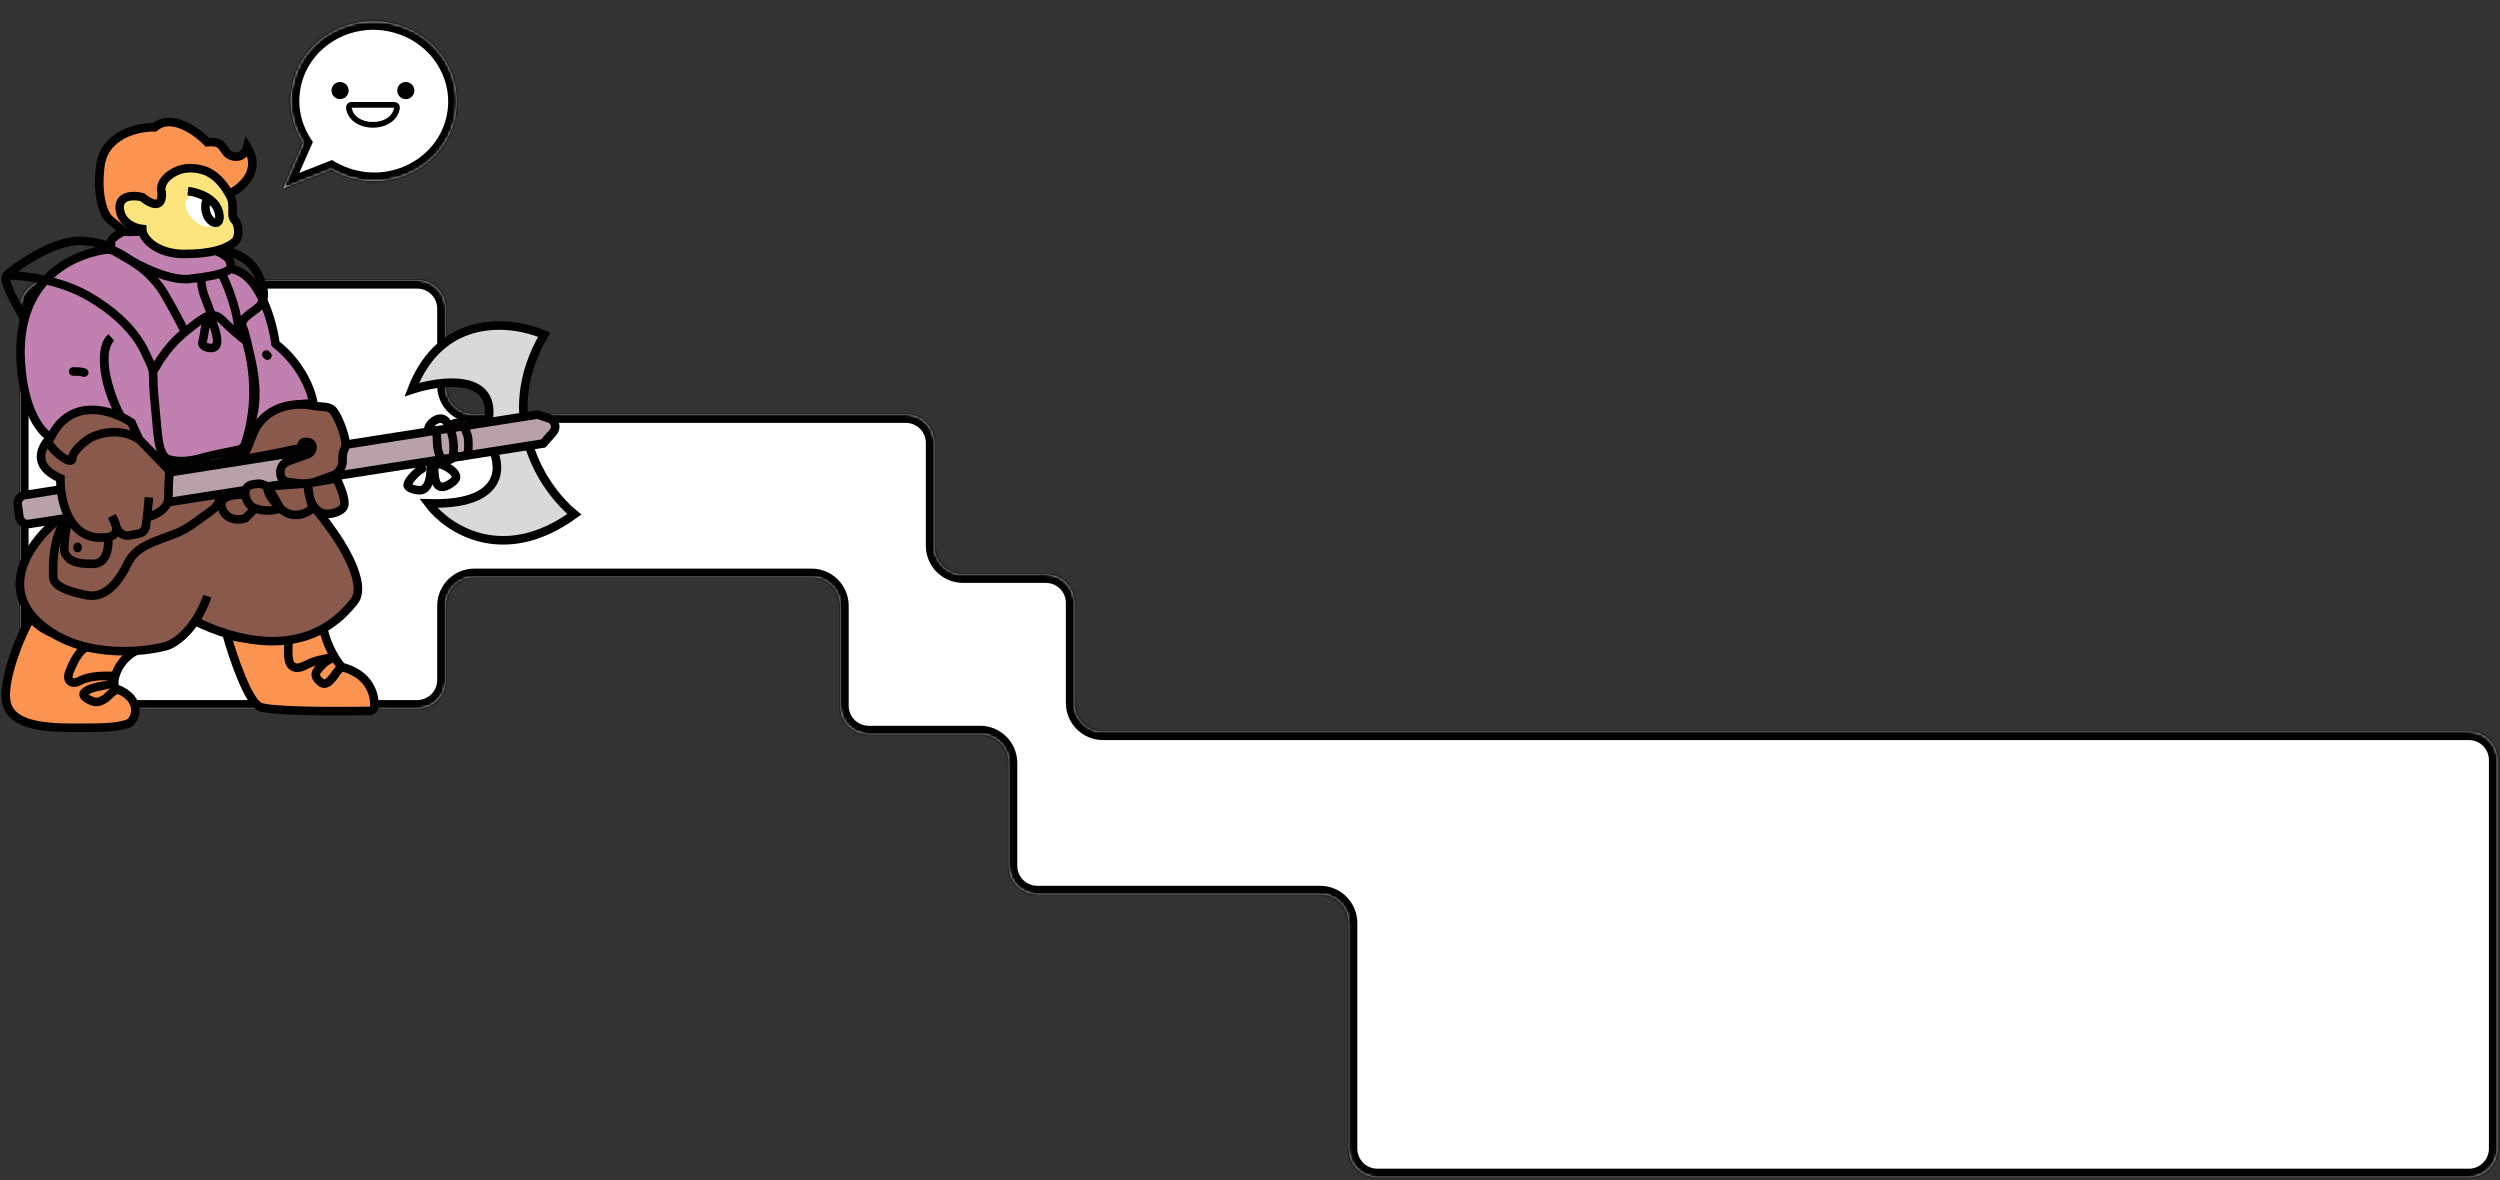 <svg width="875" height="413" viewBox="0 0 875 413" fill="none" xmlns="http://www.w3.org/2000/svg">
<rect x="0" y="0" width="875" height="413" fill="#333333" stroke="none"/>
<mask id="path-1-inside-1_110_5159" fill="white">
<path fill-rule="evenodd" clip-rule="evenodd" d="M7 108.001C7 102.478 11.478 98 17.001 98H146.019C151.543 98 156.02 102.478 156.02 108.001V135.006C156.02 140.529 160.498 145.007 166.022 145.007H317.044C322.568 145.007 327.045 149.485 327.045 155.008V191.012C327.045 196.536 331.523 201.014 337.047 201.014H366.049C371.573 201.014 376.051 205.492 376.051 211.015V246.02C376.051 251.544 380.528 256.022 386.052 256.022H472.063H512.066H864.117C869.64 256.022 874.118 260.5 874.118 266.023V402.042C874.118 407.565 869.64 412.043 864.117 412.043H482.065C476.541 412.043 472.063 407.565 472.063 402.042V323.031C472.063 317.507 467.586 313.03 462.062 313.03H363.046C357.522 313.03 353.045 308.552 353.045 303.028V267.023C353.045 261.499 348.567 257.021 343.043 257.021H304.041C298.517 257.021 294.039 252.544 294.039 247.02V212.016C294.039 206.492 289.562 202.015 284.038 202.015H166.022C160.498 202.015 156.02 206.492 156.02 212.016V238.019C156.02 243.543 151.543 248.02 146.019 248.02H17.001C11.478 248.02 7 243.543 7 238.019V108.001Z"/>
</mask>
<path fill-rule="evenodd" clip-rule="evenodd" d="M7 108.001C7 102.478 11.478 98 17.001 98H146.019C151.543 98 156.02 102.478 156.02 108.001V135.006C156.02 140.529 160.498 145.007 166.022 145.007H317.044C322.568 145.007 327.045 149.485 327.045 155.008V191.012C327.045 196.536 331.523 201.014 337.047 201.014H366.049C371.573 201.014 376.051 205.492 376.051 211.015V246.02C376.051 251.544 380.528 256.022 386.052 256.022H472.063H512.066H864.117C869.64 256.022 874.118 260.5 874.118 266.023V402.042C874.118 407.565 869.64 412.043 864.117 412.043H482.065C476.541 412.043 472.063 407.565 472.063 402.042V323.031C472.063 317.507 467.586 313.03 462.062 313.03H363.046C357.522 313.03 353.045 308.552 353.045 303.028V267.023C353.045 261.499 348.567 257.021 343.043 257.021H304.041C298.517 257.021 294.039 252.544 294.039 247.02V212.016C294.039 206.492 289.562 202.015 284.038 202.015H166.022C160.498 202.015 156.02 206.492 156.02 212.016V238.019C156.02 243.543 151.543 248.02 146.019 248.02H17.001C11.478 248.02 7 243.543 7 238.019V108.001Z" fill="white"/>
<path d="M146.019 95H17.001V101H146.019V95ZM159.021 135.006V108.001H153.02V135.006H159.021ZM317.044 142.006H166.022V148.007H317.044V142.006ZM330.046 191.012V155.008H324.045V191.012H330.046ZM366.049 198.013H337.047V204.014H366.049V198.013ZM379.051 246.02V211.015H373.05V246.02H379.051ZM472.063 253.021H386.052V259.022H472.063V253.021ZM472.063 259.022H512.066V253.021H472.063V259.022ZM512.066 259.022H864.117V253.021H512.066V259.022ZM871.118 266.023V402.042H877.119V266.023H871.118ZM864.117 409.043H482.065V415.043H864.117V409.043ZM475.064 402.042V323.031H469.063V402.042H475.064ZM363.046 316.03H462.062V310.029H363.046V316.03ZM350.044 267.023V303.028H356.045V267.023H350.044ZM304.041 260.022H343.043V254.021H304.041V260.022ZM291.039 212.016V247.02H297.04V212.016H291.039ZM166.022 205.015H284.038V199.014H166.022V205.015ZM159.021 238.019V212.016H153.02V238.019H159.021ZM17.001 251.021H146.019V245.02H17.001V251.021ZM4 108.001V238.019H10V108.001H4ZM17.001 245.02C13.135 245.02 10 241.886 10 238.019H4C4 245.2 9.821 251.021 17.001 251.021V245.02ZM153.02 238.019C153.02 241.886 149.885 245.02 146.019 245.02V251.021C153.2 251.021 159.021 245.2 159.021 238.019H153.02ZM166.022 199.014C158.841 199.014 153.02 204.835 153.02 212.016H159.021C159.021 208.149 162.155 205.015 166.022 205.015V199.014ZM297.04 212.016C297.04 204.835 291.219 199.014 284.038 199.014V205.015C287.905 205.015 291.039 208.15 291.039 212.016H297.04ZM304.041 254.021C300.174 254.021 297.04 250.887 297.04 247.02H291.039C291.039 254.201 296.86 260.022 304.041 260.022V254.021ZM356.045 267.023C356.045 259.842 350.224 254.021 343.043 254.021V260.022C346.91 260.022 350.044 263.156 350.044 267.023H356.045ZM363.046 310.029C359.18 310.029 356.045 306.895 356.045 303.028H350.044C350.044 310.209 355.865 316.03 363.046 316.03V310.029ZM871.118 402.042C871.118 405.908 867.983 409.043 864.117 409.043V415.043C871.298 415.043 877.119 409.222 877.119 402.042H871.118ZM864.117 259.022C867.983 259.022 871.118 262.157 871.118 266.023H877.119C877.119 258.842 871.298 253.021 864.117 253.021V259.022ZM373.05 246.02C373.05 253.201 378.871 259.022 386.052 259.022V253.021C382.185 253.021 379.051 249.887 379.051 246.02H373.05ZM366.049 204.014C369.916 204.014 373.05 207.149 373.05 211.015H379.051C379.051 203.835 373.23 198.013 366.049 198.013V204.014ZM324.045 191.012C324.045 198.193 329.866 204.014 337.047 204.014V198.013C333.18 198.013 330.046 194.879 330.046 191.012H324.045ZM317.044 148.007C320.91 148.007 324.045 151.142 324.045 155.008H330.046C330.046 147.828 324.225 142.006 317.044 142.006V148.007ZM153.02 135.006C153.02 142.186 158.841 148.007 166.022 148.007V142.006C162.155 142.006 159.021 138.872 159.021 135.006H153.02ZM475.064 323.031C475.064 315.85 469.243 310.029 462.062 310.029V316.03C465.928 316.03 469.063 319.164 469.063 323.031H475.064ZM17.001 95C9.821 95 4 100.821 4 108.001H10C10 104.135 13.135 101 17.001 101V95ZM482.065 409.043C478.198 409.043 475.064 405.908 475.064 402.042H469.063C469.063 409.222 474.884 415.043 482.065 415.043V409.043ZM146.019 101C149.885 101 153.02 104.135 153.02 108.001H159.021C159.021 100.821 153.2 95 146.019 95V101Z" fill="black" mask="url(#path-1-inside-1_110_5159)"/>
<mask id="path-3-inside-2_110_5159" fill="white">
<path fill-rule="evenodd" clip-rule="evenodd" d="M122.711 62.212C138.123 66.579 154.245 58.117 158.722 43.313C163.198 28.509 154.332 12.968 138.921 8.601C123.509 4.235 107.387 12.696 102.91 27.5C100.524 35.394 101.93 43.497 106.099 50.004L99.1 65.942L115.89 59.333C117.98 60.543 120.263 61.519 122.711 62.212Z"/>
</mask>
<path fill-rule="evenodd" clip-rule="evenodd" d="M122.711 62.212C138.123 66.579 154.245 58.117 158.722 43.313C163.198 28.509 154.332 12.968 138.921 8.601C123.509 4.235 107.387 12.696 102.91 27.5C100.524 35.394 101.93 43.497 106.099 50.004L99.1 65.942L115.89 59.333C117.98 60.543 120.263 61.519 122.711 62.212Z" fill="white"/>
<path d="M106.099 50.004L108.861 51.161L109.501 49.703L108.651 48.377L106.099 50.004ZM99.1 65.942L96.339 64.785L93.45 71.364L100.178 68.715L99.1 65.942ZM115.89 59.333L117.439 56.749L116.181 56.021L114.812 56.56L115.89 59.333ZM155.835 42.495C151.867 55.619 137.493 63.282 123.58 59.34L121.843 65.084C138.753 69.875 156.624 60.616 161.608 44.131L155.835 42.495ZM138.052 11.473C151.966 15.416 159.803 29.371 155.835 42.495L161.608 44.131C166.592 27.647 156.699 10.52 139.789 5.729L138.052 11.473ZM105.797 28.318C109.765 15.194 124.139 7.531 138.052 11.473L139.789 5.729C122.879 0.938 105.008 10.198 100.024 26.683L105.797 28.318ZM108.651 48.377C104.915 42.546 103.677 35.329 105.797 28.318L100.024 26.683C97.37 35.459 98.945 44.447 103.547 51.63L108.651 48.377ZM101.862 67.099L108.861 51.161L103.337 48.847L96.339 64.785L101.862 67.099ZM114.812 56.56L98.023 63.169L100.178 68.715L116.967 62.106L114.812 56.56ZM123.58 59.34C121.371 58.715 119.317 57.836 117.439 56.749L114.341 61.917C116.643 63.25 119.155 64.323 121.843 65.084L123.58 59.34Z" fill="black" mask="url(#path-3-inside-2_110_5159)"/>
<circle cx="3" cy="3" r="3" transform="matrix(1 -5.31258e-05 -5.3352e-05 1 116.02 28.697)" fill="black"/>
<circle cx="3" cy="3" r="3" transform="matrix(1 -5.31255e-05 -5.33522e-05 1 139.024 28.697)" fill="black"/>
<path d="M138.95 37.698C137.825 45.698 123.209 45.699 122.085 37.699C122.008 37.152 122.464 36.698 123.016 36.698L138.018 36.697C138.571 36.697 139.027 37.151 138.95 37.698Z" stroke="black" stroke-width="2"/>
<path d="M2.058 244.604C1.376 237.272 6.827 222.841 10.916 215.975C16.095 224.633 38.839 226.603 49.287 227.068C40.565 230.141 38.513 240.208 40.897 241.113C50.096 244.604 47.711 252.366 44.645 253.333C40.216 254.729 35.992 254.729 25.907 254.729H25.907C13.301 254.729 2.868 253.321 2.058 244.604Z" fill="#FB9450" stroke="black" stroke-width="3"/>
<path d="M90.981 247.397C86.892 245.721 81.555 229.94 79.397 222.259C97.659 226.449 109.492 222.375 113.126 219.815C114.489 226.519 118.01 231.686 119.6 233.431C129.206 235.893 131.23 242.871 131.031 247.203C130.988 248.139 130.183 248.807 129.246 248.823C117.172 249.027 94.89 248.999 90.981 247.397Z" fill="#FB9450" stroke="black" stroke-width="3"/>
<path d="M30.808 226.511C27.8 226.748 25.111 232.864 24.133 235.672C23.203 238.338 25.372 239.879 28.09 238.208C31.666 236.463 35.991 236.552 39.892 236.552" stroke="#030100" stroke-width="3" stroke-linecap="round"/>
<path d="M38.732 239.324C35.872 240.262 32.663 240.222 30.058 241.921C28.27 243.087 29.72 244.335 31.969 245.265C33.577 245.929 34.518 245.86 36.413 244.781C37.784 244 39.069 242.071 40.591 241.55" stroke="#030100" stroke-width="3" stroke-linecap="round"/>
<path d="M100.952 225.067C100.952 227.181 100.319 231.982 102.498 233.296C104.513 234.511 106.808 232.783 108.681 231.998C110.929 231.056 113.135 230.719 115.444 230.194C117.648 229.692 114.118 231.402 113.404 232.108C110.738 234.746 109.111 236.109 112.18 238.73C114.782 240.952 117.188 235.755 118.729 234.176" stroke="#030100" stroke-width="3" stroke-linecap="round"/>
<path d="M12.96 217.371C-0.668 204.243 12.052 188.392 20.115 182.108C38.74 168.491 81.168 146.705 101.883 168.491C122.598 190.278 128.084 205.151 124.028 210.388C106.993 232.384 80.513 223.423 68.295 217.371C64.589 222.891 60.425 225.446 58.273 226.1C48.847 228.66 26.588 230.499 12.96 217.371Z" fill="#895A4C"/>
<path d="M72.583 208.643C71.363 212.142 69.871 215.024 68.295 217.371M68.295 217.371C64.589 222.891 60.425 225.446 58.273 226.1C48.847 228.66 26.588 230.499 12.96 217.371C-0.668 204.243 12.052 188.392 20.115 182.108C38.74 168.491 81.168 146.705 101.883 168.491C122.598 190.278 128.084 205.151 124.028 210.388C106.993 232.384 80.513 223.423 68.295 217.371Z" stroke="black" stroke-width="3"/>
<path d="M190.465 117.168C173.294 146.496 190.352 171.285 201.027 180.013C175.951 198.168 156.509 185.017 149.922 176.173C175.815 177.01 175.701 163.953 172.408 157.319L171.045 146.496C173.226 130.575 154.01 133.112 144.13 136.37C154.487 109.277 179.336 112.28 190.465 117.168Z" fill="#D9D9D9" stroke="black" stroke-width="3"/>
<path d="M8.705 173.273L188.08 145.099L192.267 146.472C194.316 147.144 195.008 149.693 193.581 151.309L190.125 155.224L10.197 183.38C8.535 183.64 6.984 182.483 6.76 180.816L6.197 176.637C5.98 175.021 7.094 173.526 8.705 173.273Z" fill="#B8A1A9" stroke="black" stroke-width="3"/>
<path d="M38.853 84.697C38.853 83.301 42.033 81.555 43.623 80.857C51.118 79.809 78.715 86.443 80.419 91.331C80.852 92.574 80.844 93.433 80.419 94.064C90.503 95.133 95.296 112.006 96.431 120.31C105.699 127.572 109.151 137.301 109.719 141.258C96.363 140.979 90.299 148.357 88.936 152.082C87.028 162.975 69.062 163.603 60.317 162.556C59.068 162.207 55.684 160.81 52.14 158.017C48.597 155.224 46.576 150.336 46.008 148.241L42.26 145.797C29.177 142.725 19.547 149.056 18.07 153.478C9.348 147.892 7.168 132.265 7.168 123.103C7.168 96.568 26.701 88.305 38.853 87.141V84.697Z" fill="#C181B0"/>
<path d="M38.853 87.141C44.532 90.633 57.847 98.653 66.45 97.616C72.242 96.917 79.17 95.912 80.419 94.064M38.853 87.141C38.853 86.265 38.853 85.362 38.853 84.697C38.853 83.301 42.033 81.555 43.623 80.857C51.118 79.809 78.715 86.443 80.419 91.331C80.852 92.574 80.844 93.433 80.419 94.064M38.853 87.141C38.853 88.105 38.853 86.593 38.853 87.141ZM38.853 87.141C26.701 88.305 7.168 96.568 7.168 123.103C7.168 132.265 9.348 147.892 18.07 153.478C19.547 149.056 29.177 142.725 42.26 145.797M42.26 145.797C39.421 140.56 33.061 124.499 38.853 118.215C35.219 120.775 35.174 132.949 42.26 145.797ZM42.26 145.797L46.008 148.241C46.576 150.336 48.597 155.224 52.14 158.017C55.684 160.81 59.068 162.207 60.317 162.556C69.062 163.603 87.028 162.975 88.936 152.082C90.299 148.357 96.363 140.979 109.719 141.258C109.151 137.301 105.699 127.572 96.431 120.31C95.296 112.006 90.503 95.133 80.419 94.064" stroke="black" stroke-width="3"/>
<path d="M84.618 114.554C87.457 122.119 92.227 139.619 84.618 158.557" stroke="black" stroke-width="3"/>
<path d="M86.551 51.529C91.73 59.908 84.394 65.96 80.078 67.939L49.756 80.857C47.939 81.09 44.1 81.415 43.282 80.857C42.465 80.298 39.535 77.831 38.172 76.667C36.582 75.154 33.743 69.335 35.105 58.163C36.468 46.99 48.393 44.43 54.185 44.546C59.908 39.519 68.835 45.943 72.583 49.783C79.397 49.085 77.352 53.624 81.441 54.671C84.712 55.509 86.211 52.926 86.551 51.529Z" fill="#FB9450" stroke="black" stroke-width="3"/>
<path d="M41.92 73.176C41.375 68.148 46.917 68.288 49.756 68.986C56.025 74.014 56.911 69.917 56.57 67.24C56.116 65.96 56.365 62.772 60.999 60.258C65.632 57.744 70.879 59.21 72.924 60.258C76.671 62.178 78.784 65.495 80.419 68.288C82.463 71.779 80.419 75.271 82.122 77.016C83.826 78.762 83.875 83.301 82.122 84.698C79.056 87.141 73.946 88.887 64.406 88.887C55.135 88.887 49.756 83.65 49.756 80.159C47.371 79.926 42.465 78.204 41.92 73.176Z" fill="#FBE57C" stroke="black" stroke-width="3"/>
<ellipse cx="4.413" cy="6.82" rx="4.413" ry="6.82" transform="matrix(0.624 -0.782 0.767 0.642 62.876 72.972)" fill="white"/>
<path d="M65.769 66.891C68.949 67.241 75.581 69.266 76.671 74.573C78.034 81.206 70.198 77.366 72.242 70.034" stroke="black" stroke-width="3"/>
<path d="M21.137 167.444C10.78 162.975 14.55 156.039 17.73 153.129C24.816 138.605 39.535 143.586 46.008 147.892L48.734 153.828L59.295 164.651C59.295 166.164 58.955 169.888 58.955 174.078C58.955 178.267 53.958 180.479 51.459 181.061L51.054 184.175C50.889 185.445 49.936 186.47 48.681 186.727L45.484 187.383C43.611 187.766 41.728 186.771 40.99 185.007L40.651 184.195C41.175 187.193 38.793 188.043 37.15 188.043C24.067 189.719 21.023 175.009 21.137 167.444Z" fill="#895A4C"/>
<path d="M52.141 174.078L51.459 181.061M51.459 181.061L51.054 184.175C50.889 185.445 49.936 186.47 48.681 186.727L45.484 187.383C43.611 187.767 41.728 186.771 40.991 185.007L39.194 180.711C42.737 186.577 39.308 188.043 37.15 188.043C24.067 189.719 21.023 175.009 21.137 167.444C10.78 162.975 14.55 156.039 17.73 153.129C24.816 138.605 39.535 143.586 46.008 147.892L48.734 153.828L59.295 164.651C59.295 166.164 58.955 169.888 58.955 174.078C58.955 178.267 53.958 180.479 51.459 181.061Z" stroke="black" stroke-width="3"/>
<path d="M116.874 144.052C115.239 141.817 112.786 142.655 109.379 141.957C105.404 141.142 96.023 140.769 90.299 148.59C87.744 152.082 86.824 159.064 83.826 160.461C80.828 161.858 97.743 158.445 105.806 156.699C105.164 155.913 105.683 154.731 106.696 154.67L106.903 154.658L107.708 154.709C108.647 154.768 109.379 155.548 109.379 156.489C109.379 157.616 108.673 158.621 107.613 159.005L103.587 160.461L100.769 161.48C99.026 162.111 97.944 163.856 98.156 165.698L98.203 166.112C98.363 167.504 99.464 168.6 100.856 168.753L108.016 169.539L116.532 166.387C118.724 165.576 119.986 163.356 119.916 161.02C119.81 157.491 120.697 157.555 120.962 155.922C121.279 153.974 118.918 146.845 116.874 144.052Z" fill="#895A4C" stroke="black" stroke-width="3"/>
<path d="M117.896 167.444C118.237 168.84 121.984 175.823 119.94 177.918C118.149 179.753 110.606 182.66 108.305 173.728L109.378 177.918C107.448 179.664 102.496 182.108 98.135 177.918C96.659 178.5 92.82 179.315 89.277 177.918L85.87 181.41C83.826 182.108 79.329 182.387 77.693 177.918C76.058 173.449 82.463 172.915 85.87 173.207C85.79 172.705 85.781 172.408 85.825 172.051C85.985 170.753 87.09 169.759 88.385 169.57L90.203 169.303C90.713 169.229 91.233 169.287 91.714 169.471L93.706 170.237L107.675 169.19L117.896 167.444Z" fill="#895A4C"/>
<path d="M107.675 169.19C108.356 183.504 117.896 180.013 119.94 177.918C121.984 175.823 118.237 168.84 117.896 167.444L107.675 169.19ZM107.675 169.19L93.706 170.237M107.675 169.19L108.305 173.728L109.378 177.918C107.448 179.664 102.496 182.108 98.135 177.918M98.135 177.918C93.774 173.728 93.365 171.052 93.706 170.237M98.135 177.918L93.706 170.237M98.135 177.918C96.659 178.5 92.82 179.315 89.277 177.918M93.706 170.237L91.714 169.471C91.233 169.287 90.713 169.229 90.203 169.303L88.385 169.57C87.09 169.759 85.985 170.752 85.825 172.051C85.781 172.408 85.79 172.705 85.87 173.207M89.277 177.918L85.87 181.41C83.826 182.108 79.329 182.387 77.693 177.918C76.058 173.449 82.463 172.915 85.87 173.207M89.277 177.918C87.078 177.051 86.165 175.063 85.87 173.207" stroke="black" stroke-width="3"/>
<path d="M37.873 86.147C35.042 84.857 28.633 83.919 25.372 84.476C19.393 85.497 14.247 88.106 8.522 91.717C6.877 92.754 4.649 94.449 3.087 95.616C1.339 96.922 4.655 96.366 5.462 96.43C14.221 97.12 23.625 99.39 31.273 103.856C39.157 108.461 47.201 115.221 50.992 123.768C51.85 125.702 53.591 128.638 53.591 130.764C53.591 136.365 54.179 140.733 54.723 146.86C54.969 149.634 55.266 154.101 56.059 156.811C56.059 156.811 56.897 160.228 59.071 160.785C62.876 161.899 66.961 161.315 70.485 160.309C74.956 159.032 79.174 158.385 83.603 157.376C87.66 156.452 87.903 148.25 88.566 145.294C90.205 137.983 89.058 130.531 87.335 123.466C86.608 120.485 86.064 117.153 84.89 114.297C83.621 111.208 89.509 108.984 91.139 106.756C92.878 104.379 92.608 101.743 91.139 97.937C88.921 92.188 85.388 89.752 79.725 87.818" stroke="#030100" stroke-width="3" stroke-linecap="round"/>
<path d="M2.796 96.173C-0.605 96.752 7.951 110.214 8.522 111.769" stroke="#030100" stroke-width="3" stroke-linecap="round"/>
<path d="M54.18 129.036C57.678 122.962 61.221 118.819 66.721 114.632C68.203 113.504 68.855 112.883 71.32 111.32C75.005 108.984 77.22 111.429 78.639 112.883C80.024 114.302 84.074 117.896 85.705 119.01" stroke="#030100" stroke-width="3" stroke-linecap="round"/>
<path d="M73.747 109.541C72.599 105.965 70.485 102.107 70.485 98.401" stroke="#030100" stroke-width="3" stroke-linecap="round"/>
<path d="M16.945 154.306C17.198 156.901 25.334 163.687 25.334 160.324C25.334 157.97 29.442 154.649 31.238 153.478C32.748 152.493 40.591 149.022 48.2 153.478" stroke="#030100" stroke-width="3" stroke-linecap="round"/>
<path d="M25.592 130.02C26.979 130.02 28.155 129.972 29.456 130.416" stroke="#030100" stroke-width="3" stroke-linecap="round"/>
<path d="M93.608 124.476L93.222 124.08" stroke="#030100" stroke-width="3" stroke-linecap="round"/>
<path d="M21.728 183.88C18.922 189.63 18.415 195.673 18.636 202.009C18.777 206.039 27.296 207.643 29.843 208.236C37.236 209.958 41.914 202.924 44.829 196.949C48.402 189.626 58.148 188.882 64.603 185.244C67.507 183.608 70.165 181.407 72.89 179.546C74.221 178.637 76.091 177.142 76.605 175.563" stroke="#030100" stroke-width="3" stroke-linecap="round"/>
<path d="M24.047 183.065C22.961 183.204 22.531 190.947 22.501 191.801C22.441 193.481 22.932 194.222 24.047 195.365C25.904 197.268 29.998 197.345 32.549 197.345C37.141 197.345 37.959 192.474 37.959 188.632" stroke="#030100" stroke-width="3" stroke-linecap="round"/>
<path d="M27.138 191.801V191.405" stroke="#030100" stroke-width="3" stroke-linecap="round"/>
<path d="M149.842 150.614C149.842 148.038 154.379 144.608 156.407 147.841C158.533 151.23 159.226 155.874 158.511 159.898C158.223 161.523 155.011 161.136 154.19 159.898C152.684 157.628 153.112 153.31 152.736 150.614" stroke="#030100" stroke-width="3" stroke-linecap="round"/>
<path d="M158.147 150.218C157.265 147.506 161.316 147.442 162.398 149.426C163.498 151.443 163.943 152.948 163.943 155.278C163.943 158.777 163.984 159.722 160.465 159.722" stroke="#030100" stroke-width="3" stroke-linecap="round"/>
<path d="M147.712 164.079C146.28 164.665 143.154 167.852 142.709 169.447C142.279 170.989 145.883 171.603 146.746 171.603C150.801 171.603 150.803 165.101 150.803 162.099" stroke="#030100" stroke-width="3" stroke-linecap="round"/>
<path d="M151.963 163.287C151.963 165.355 151.876 170.415 154.754 170.415C156.198 170.415 158.238 169.069 159.22 167.951C161.218 165.676 155.294 162.495 153.895 162.495" stroke="#030100" stroke-width="3" stroke-linecap="round"/>
<path d="M73.126 112.199C72.98 110.999 72.013 113.922 71.967 114.091C71.465 115.919 71.399 117.822 70.894 119.635C70.43 121.3 72.66 121.795 73.899 121.795C78.639 121.795 73.899 112.258 73.899 111.011" stroke="#030100" stroke-width="3" stroke-linecap="round"/>
<path d="M37.33 87.261C40.882 87.261 45.346 90.956 48.404 93.007C51.462 95.059 54.009 97.859 56.069 100.573C57.768 102.812 63.306 113.206 64.507 115.668" stroke="#030100" stroke-width="3" stroke-linecap="round"/>
<path d="M83.498 116.414C83.498 110.515 80.553 101.867 77.961 96.554" stroke="#030100" stroke-width="3" stroke-linecap="round"/>
</svg>
